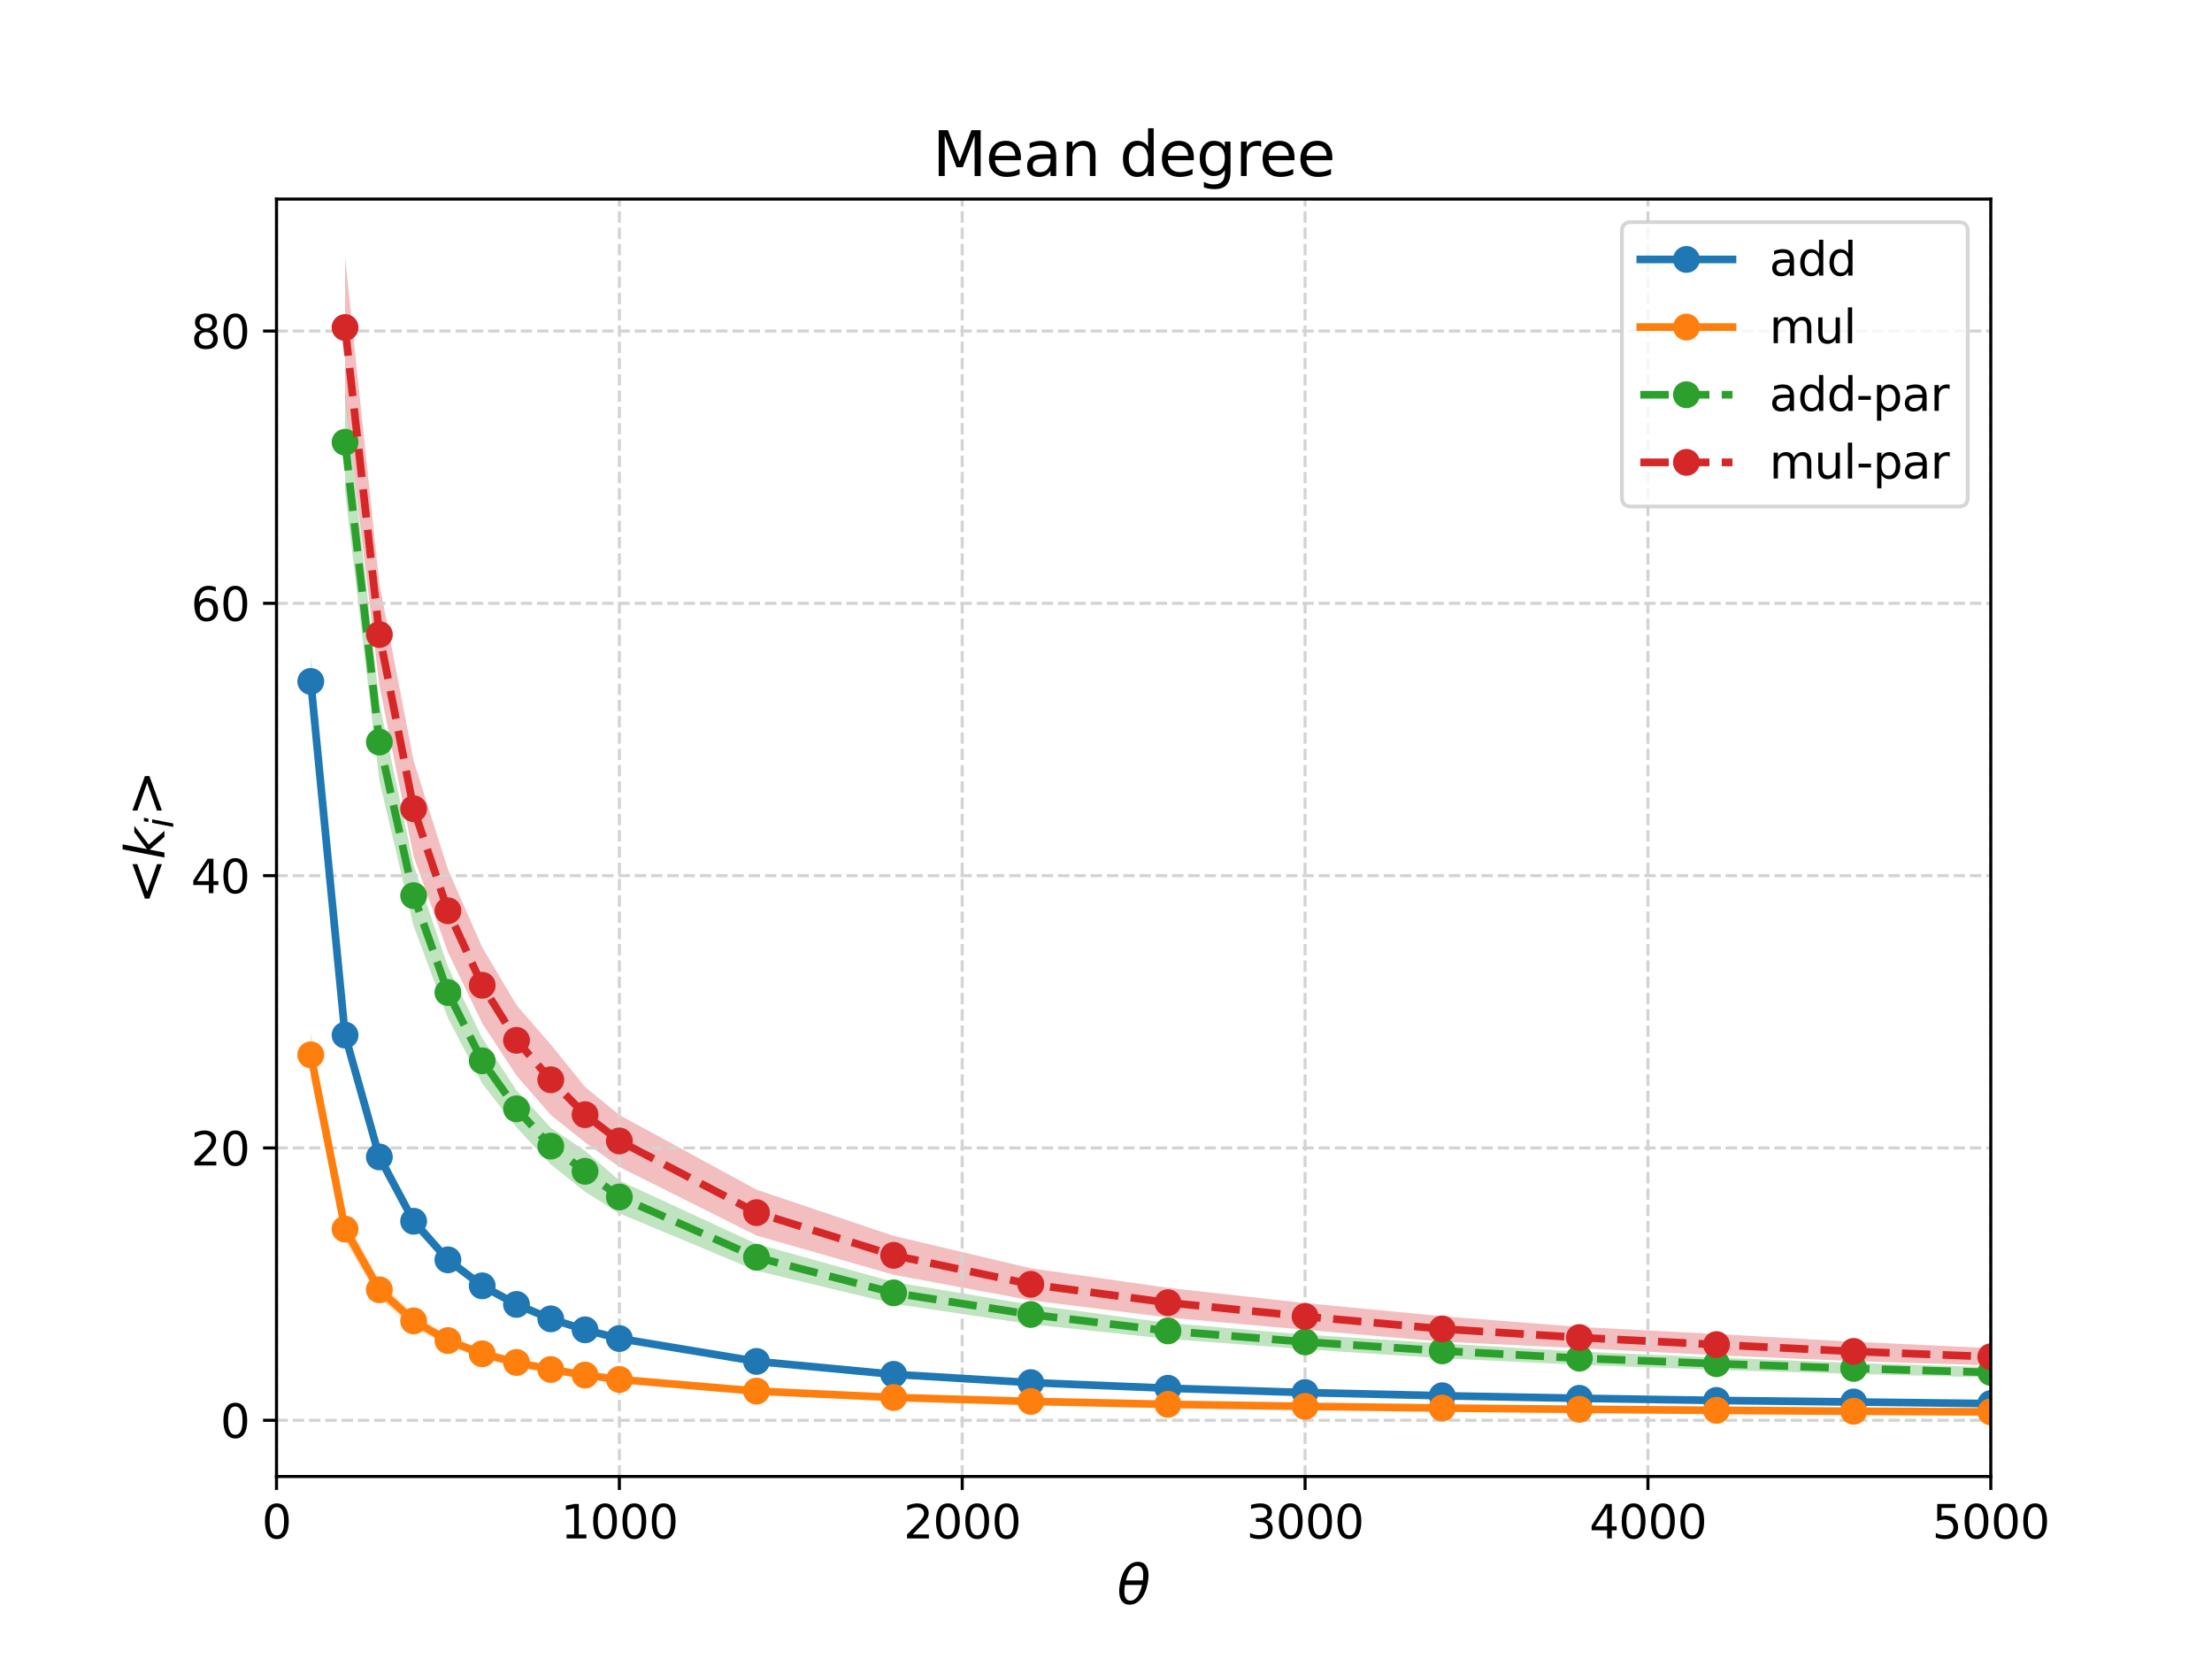 <?xml version="1.0" encoding="utf-8" standalone="no"?>
<!DOCTYPE svg PUBLIC "-//W3C//DTD SVG 1.1//EN"
  "http://www.w3.org/Graphics/SVG/1.1/DTD/svg11.dtd">
<svg xmlns:xlink="http://www.w3.org/1999/xlink" width="576pt" height="432pt" viewBox="0 0 576 432" xmlns="http://www.w3.org/2000/svg" version="1.1">
 <defs>
  <style type="text/css">*{stroke-linejoin: round; stroke-linecap: butt}</style>
 </defs>
 <g id="figure_1">
  <g id="patch_1">
   <path d="M 0 432 
L 576 432 
L 576 0 
L 0 0 
z
" style="fill: #ffffff"/>
  </g>
  <g id="axes_1">
   <g id="patch_2">
    <path d="M 72 384.48 
L 518.4 384.48 
L 518.4 51.84 
L 72 51.84 
z
" style="fill: #ffffff"/>
   </g>
   <g id="PolyCollection_1">
    <path d="M 80.928 170.981 
L 80.928 183.914 
L 89.856 272.603 
L 98.784 303.575 
L 107.712 319.805 
L 116.64 329.439 
L 125.568 336.047 
L 134.496 340.808 
L 143.424 344.341 
L 152.352 347.071 
L 161.28 349.316 
L 196.992 355.122 
L 232.704 358.343 
L 268.416 360.458 
L 304.128 361.866 
L 339.84 362.948 
L 375.552 363.758 
L 411.264 364.391 
L 446.976 364.917 
L 482.688 365.319 
L 518.4 365.717 
L 554.112 366.04 
L 589.824 366.277 
L 625.536 366.513 
L 661.248 366.717 
L 696.96 366.893 
L 732.672 367.071 
L 768.384 367.189 
L 804.096 367.332 
L 839.808 367.45 
L 875.52 367.532 
L 911.232 367.662 
L 946.944 367.735 
L 982.656 367.816 
L 1018.368 367.906 
L 1054.08 367.983 
L 1089.792 368.045 
L 1125.504 368.108 
L 1161.216 368.171 
L 1196.928 368.219 
L 1232.64 368.262 
L 1268.352 368.31 
L 1304.064 368.367 
L 1339.776 368.387 
L 1375.488 368.438 
L 1411.2 368.489 
L 1446.912 368.511 
L 1482.624 368.552 
L 1518.336 368.59 
L 1554.048 368.613 
L 1589.76 368.644 
L 1625.472 368.67 
L 1661.184 368.71 
L 1696.896 368.732 
L 1732.608 368.751 
L 1768.32 368.777 
L 1804.032 368.805 
L 1839.744 368.813 
L 1839.744 368.624 
L 1839.744 368.624 
L 1804.032 368.609 
L 1768.32 368.577 
L 1732.608 368.554 
L 1696.896 368.543 
L 1661.184 368.506 
L 1625.472 368.474 
L 1589.76 368.452 
L 1554.048 368.395 
L 1518.336 368.374 
L 1482.624 368.337 
L 1446.912 368.291 
L 1411.2 368.255 
L 1375.488 368.212 
L 1339.776 368.162 
L 1304.064 368.131 
L 1268.352 368.072 
L 1232.64 368.015 
L 1196.928 367.977 
L 1161.216 367.916 
L 1125.504 367.836 
L 1089.792 367.798 
L 1054.08 367.698 
L 1018.368 367.631 
L 982.656 367.542 
L 946.944 367.46 
L 911.232 367.357 
L 875.52 367.239 
L 839.808 367.146 
L 804.096 367.013 
L 768.384 366.861 
L 732.672 366.702 
L 696.96 366.569 
L 661.248 366.335 
L 625.536 366.133 
L 589.824 365.882 
L 554.112 365.586 
L 518.4 365.261 
L 482.688 364.829 
L 446.976 364.426 
L 411.264 363.843 
L 375.552 363.143 
L 339.84 362.293 
L 304.128 361.12 
L 268.416 359.607 
L 232.704 357.408 
L 196.992 353.894 
L 161.28 347.779 
L 152.352 345.502 
L 143.424 342.517 
L 134.496 338.523 
L 125.568 333.62 
L 116.64 326.678 
L 107.712 316.212 
L 98.784 298.947 
L 89.856 266.49 
L 80.928 170.981 
z
" clip-path="url(#p8c1fa7674a)" style="fill: #1f77b4; fill-opacity: 0.3"/>
   </g>
   <g id="PolyCollection_2">
    <path d="M 80.928 268.885 
L 80.928 280.47 
L 89.856 323.062 
L 98.784 338.102 
L 107.712 345.633 
L 116.64 350.357 
L 125.568 353.697 
L 134.496 355.8 
L 143.424 357.528 
L 152.352 358.893 
L 161.28 359.926 
L 196.992 362.777 
L 232.704 364.311 
L 268.416 365.278 
L 304.128 366.011 
L 339.84 366.477 
L 375.552 366.908 
L 411.264 367.212 
L 446.976 367.463 
L 482.688 367.687 
L 518.4 367.832 
L 554.112 367.989 
L 589.824 368.113 
L 625.536 368.227 
L 661.248 368.323 
L 696.96 368.426 
L 732.672 368.507 
L 768.384 368.557 
L 804.096 368.626 
L 839.808 368.688 
L 875.52 368.741 
L 911.232 368.779 
L 946.944 368.826 
L 982.656 368.872 
L 1018.368 368.916 
L 1054.08 368.939 
L 1089.792 368.98 
L 1125.504 369.007 
L 1161.216 369.036 
L 1196.928 369.064 
L 1232.64 369.083 
L 1268.352 369.111 
L 1304.064 369.136 
L 1339.776 369.156 
L 1375.488 369.185 
L 1411.2 369.195 
L 1446.912 369.206 
L 1482.624 369.233 
L 1518.336 369.236 
L 1554.048 369.254 
L 1589.76 369.281 
L 1625.472 369.29 
L 1661.184 369.298 
L 1696.896 369.311 
L 1732.608 369.319 
L 1768.32 369.336 
L 1804.032 369.342 
L 1839.744 369.36 
L 1839.744 369.217 
L 1839.744 369.217 
L 1804.032 369.193 
L 1768.32 369.191 
L 1732.608 369.162 
L 1696.896 369.155 
L 1661.184 369.141 
L 1625.472 369.126 
L 1589.76 369.128 
L 1554.048 369.086 
L 1518.336 369.079 
L 1482.624 369.063 
L 1446.912 369.033 
L 1411.2 369.027 
L 1375.488 368.998 
L 1339.776 368.973 
L 1304.064 368.949 
L 1268.352 368.943 
L 1232.64 368.902 
L 1196.928 368.873 
L 1161.216 368.853 
L 1125.504 368.796 
L 1089.792 368.766 
L 1054.08 368.723 
L 1018.368 368.694 
L 982.656 368.643 
L 946.944 368.614 
L 911.232 368.549 
L 875.52 368.503 
L 839.808 368.411 
L 804.096 368.384 
L 768.384 368.293 
L 732.672 368.223 
L 696.96 368.138 
L 661.248 368.029 
L 625.536 367.911 
L 589.824 367.808 
L 554.112 367.659 
L 518.4 367.462 
L 482.688 367.287 
L 446.976 367.032 
L 411.264 366.745 
L 375.552 366.407 
L 339.84 365.959 
L 304.128 365.353 
L 268.416 364.579 
L 232.704 363.489 
L 196.992 361.706 
L 161.28 358.503 
L 152.352 357.245 
L 143.424 355.689 
L 134.496 353.76 
L 125.568 351.364 
L 116.64 347.8 
L 107.712 342.291 
L 98.784 333.615 
L 89.856 317.049 
L 80.928 268.885 
z
" clip-path="url(#p8c1fa7674a)" style="fill: #ff7f0e; fill-opacity: 0.3"/>
   </g>
   <g id="PolyCollection_3">
    <path d="M 89.856 102.33 
L 89.856 127.987 
L 98.784 203.299 
L 107.712 241.146 
L 116.64 265.113 
L 125.568 282.146 
L 134.496 293.55 
L 143.424 303.218 
L 152.352 310.343 
L 161.28 315.963 
L 196.992 330.881 
L 232.704 339.492 
L 268.416 344.827 
L 304.128 348.648 
L 339.84 351.348 
L 375.552 353.697 
L 411.264 355.404 
L 446.976 356.728 
L 482.688 357.754 
L 518.4 358.721 
L 554.112 359.497 
L 589.824 360.285 
L 625.536 360.886 
L 661.248 361.408 
L 696.96 361.88 
L 732.672 362.337 
L 768.384 362.737 
L 804.096 363.098 
L 839.808 363.551 
L 875.52 363.628 
L 911.232 363.976 
L 946.944 364.18 
L 982.656 364.441 
L 1018.368 364.686 
L 1054.08 364.746 
L 1089.792 365.034 
L 1125.504 365.218 
L 1161.216 365.153 
L 1196.928 365.559 
L 1232.64 365.587 
L 1268.352 365.66 
L 1304.064 365.811 
L 1339.776 365.969 
L 1375.488 366.038 
L 1411.2 366.321 
L 1446.912 366.26 
L 1482.624 366.316 
L 1518.336 366.506 
L 1554.048 366.561 
L 1589.76 366.605 
L 1625.472 366.605 
L 1661.184 366.649 
L 1696.896 366.958 
L 1732.608 366.815 
L 1768.32 367.259 
L 1804.032 366.991 
L 1839.744 367.143 
L 1839.744 366.054 
L 1839.744 366.054 
L 1804.032 366.094 
L 1768.32 365.458 
L 1732.608 366.135 
L 1696.896 365.603 
L 1661.184 365.894 
L 1625.472 365.752 
L 1589.76 365.426 
L 1554.048 365.421 
L 1518.336 365.233 
L 1482.624 365.385 
L 1446.912 365.207 
L 1411.2 364.799 
L 1375.488 364.898 
L 1339.776 364.629 
L 1304.064 364.644 
L 1268.352 364.576 
L 1232.64 364.197 
L 1196.928 364.031 
L 1161.216 364.168 
L 1125.504 363.69 
L 1089.792 363.537 
L 1054.08 363.42 
L 1018.368 363.091 
L 982.656 362.674 
L 946.944 362.569 
L 911.232 362.202 
L 875.52 361.943 
L 839.808 361.577 
L 804.096 361.275 
L 768.384 361.048 
L 732.672 359.909 
L 696.96 359.863 
L 661.248 359.548 
L 625.536 358.613 
L 589.824 357.928 
L 554.112 357.051 
L 518.4 356.03 
L 482.688 354.915 
L 446.976 353.501 
L 411.264 351.943 
L 375.552 349.834 
L 339.84 347.521 
L 304.128 344.492 
L 268.416 339.751 
L 232.704 333.823 
L 196.992 323.913 
L 161.28 307.406 
L 152.352 299.662 
L 143.424 293.676 
L 134.496 283.923 
L 125.568 270.305 
L 116.64 251.789 
L 107.712 225.308 
L 98.784 183.161 
L 89.856 102.33 
z
" clip-path="url(#p8c1fa7674a)" style="fill: #2ca02c; fill-opacity: 0.3"/>
   </g>
   <g id="PolyCollection_4">
    <path d="M 89.856 66.96 
L 89.856 103.608 
L 98.784 178.515 
L 107.712 223.076 
L 116.64 247.948 
L 125.568 266.464 
L 134.496 280.08 
L 143.424 290.337 
L 152.352 297.476 
L 161.28 303.862 
L 196.992 321.745 
L 232.704 331.948 
L 268.416 338.598 
L 304.128 343.075 
L 339.84 346.279 
L 375.552 349.369 
L 411.264 351.06 
L 446.976 352.898 
L 482.688 354.431 
L 518.4 355.544 
L 554.112 356.501 
L 589.824 357.661 
L 625.536 358.225 
L 661.248 359.05 
L 696.96 359.508 
L 732.672 360.154 
L 768.384 360.789 
L 804.096 361.136 
L 839.808 361.606 
L 875.52 362.115 
L 911.232 362.208 
L 946.944 362.586 
L 982.656 362.847 
L 1018.368 363.084 
L 1054.08 363.275 
L 1089.792 363.628 
L 1125.504 363.879 
L 1161.216 363.898 
L 1196.928 364.238 
L 1232.64 364.348 
L 1268.352 364.771 
L 1304.064 364.608 
L 1339.776 364.811 
L 1375.488 364.877 
L 1411.2 365.112 
L 1446.912 365.071 
L 1482.624 365.524 
L 1518.336 365.452 
L 1554.048 365.518 
L 1589.76 365.883 
L 1625.472 365.857 
L 1661.184 365.894 
L 1696.896 365.907 
L 1732.608 365.875 
L 1768.32 366.073 
L 1804.032 366.266 
L 1839.744 366.155 
L 1839.744 364.443 
L 1839.744 364.443 
L 1804.032 364.227 
L 1768.32 364.214 
L 1732.608 364.152 
L 1696.896 363.956 
L 1661.184 363.793 
L 1625.472 363.194 
L 1589.76 363.316 
L 1554.048 363.531 
L 1518.336 363.213 
L 1482.624 362.928 
L 1446.912 363.234 
L 1411.2 362.844 
L 1375.488 362.598 
L 1339.776 362.619 
L 1304.064 362.266 
L 1268.352 361.867 
L 1232.64 362.011 
L 1196.928 361.305 
L 1161.216 361.746 
L 1125.504 360.995 
L 1089.792 360.941 
L 1054.08 360.677 
L 1018.368 360.393 
L 982.656 359.908 
L 946.944 359.528 
L 911.232 358.998 
L 875.52 358.595 
L 839.808 358.414 
L 804.096 357.65 
L 768.384 357.398 
L 732.672 356.444 
L 696.96 355.606 
L 661.248 355.197 
L 625.536 354.274 
L 589.824 353.53 
L 554.112 352.178 
L 518.4 351.049 
L 482.688 349.386 
L 446.976 347.371 
L 411.264 345.526 
L 375.552 342.737 
L 339.84 339.314 
L 304.128 335.346 
L 268.416 330.258 
L 232.704 321.825 
L 196.992 309.783 
L 161.28 290.337 
L 152.352 283.038 
L 143.424 271.992 
L 134.496 261.723 
L 125.568 246.663 
L 116.64 226.377 
L 107.712 198.111 
L 98.784 151.951 
L 89.856 66.96 
z
" clip-path="url(#p8c1fa7674a)" style="fill: #d62728; fill-opacity: 0.3"/>
   </g>
   <g id="matplotlib.axis_1">
    <g id="xtick_1">
     <g id="line2d_1">
      <path d="M 72 384.48 
L 72 51.84 
" clip-path="url(#p8c1fa7674a)" style="fill: none; stroke-dasharray: 2.96,1.28; stroke-dashoffset: 0; stroke: #d3d3d3; stroke-width: 0.8"/>
     </g>
     <g id="line2d_2">
      <defs>
       <path id="m66c8b60cc1" d="M 0 0 
L 0 3.5 
" style="stroke: #000000; stroke-width: 0.8"/>
      </defs>
      <g>
       <use xlink:href="#m66c8b60cc1" x="72" y="384.48" style="stroke: #000000; stroke-width: 0.8"/>
      </g>
     </g>
     <g id="text_1">
      <!-- 0 -->
      <g transform="translate(68.183 400.598) scale(0.12 -0.12)">
       <defs>
        <path id="DejaVuSans-30" d="M 2034 4250 
Q 1547 4250 1301 3770 
Q 1056 3291 1056 2328 
Q 1056 1369 1301 889 
Q 1547 409 2034 409 
Q 2525 409 2770 889 
Q 3016 1369 3016 2328 
Q 3016 3291 2770 3770 
Q 2525 4250 2034 4250 
z
M 2034 4750 
Q 2819 4750 3233 4129 
Q 3647 3509 3647 2328 
Q 3647 1150 3233 529 
Q 2819 -91 2034 -91 
Q 1250 -91 836 529 
Q 422 1150 422 2328 
Q 422 3509 836 4129 
Q 1250 4750 2034 4750 
z
" transform="scale(0.016)"/>
       </defs>
       <use xlink:href="#DejaVuSans-30"/>
      </g>
     </g>
    </g>
    <g id="xtick_2">
     <g id="line2d_3">
      <path d="M 161.28 384.48 
L 161.28 51.84 
" clip-path="url(#p8c1fa7674a)" style="fill: none; stroke-dasharray: 2.96,1.28; stroke-dashoffset: 0; stroke: #d3d3d3; stroke-width: 0.8"/>
     </g>
     <g id="line2d_4">
      <g>
       <use xlink:href="#m66c8b60cc1" x="161.28" y="384.48" style="stroke: #000000; stroke-width: 0.8"/>
      </g>
     </g>
     <g id="text_2">
      <!-- 1000 -->
      <g transform="translate(146.01 400.598) scale(0.12 -0.12)">
       <defs>
        <path id="DejaVuSans-31" d="M 794 531 
L 1825 531 
L 1825 4091 
L 703 3866 
L 703 4441 
L 1819 4666 
L 2450 4666 
L 2450 531 
L 3481 531 
L 3481 0 
L 794 0 
L 794 531 
z
" transform="scale(0.016)"/>
       </defs>
       <use xlink:href="#DejaVuSans-31"/>
       <use xlink:href="#DejaVuSans-30" x="63.623"/>
       <use xlink:href="#DejaVuSans-30" x="127.246"/>
       <use xlink:href="#DejaVuSans-30" x="190.869"/>
      </g>
     </g>
    </g>
    <g id="xtick_3">
     <g id="line2d_5">
      <path d="M 250.56 384.48 
L 250.56 51.84 
" clip-path="url(#p8c1fa7674a)" style="fill: none; stroke-dasharray: 2.96,1.28; stroke-dashoffset: 0; stroke: #d3d3d3; stroke-width: 0.8"/>
     </g>
     <g id="line2d_6">
      <g>
       <use xlink:href="#m66c8b60cc1" x="250.56" y="384.48" style="stroke: #000000; stroke-width: 0.8"/>
      </g>
     </g>
     <g id="text_3">
      <!-- 2000 -->
      <g transform="translate(235.29 400.598) scale(0.12 -0.12)">
       <defs>
        <path id="DejaVuSans-32" d="M 1228 531 
L 3431 531 
L 3431 0 
L 469 0 
L 469 531 
Q 828 903 1448 1529 
Q 2069 2156 2228 2338 
Q 2531 2678 2651 2914 
Q 2772 3150 2772 3378 
Q 2772 3750 2511 3984 
Q 2250 4219 1831 4219 
Q 1534 4219 1204 4116 
Q 875 4013 500 3803 
L 500 4441 
Q 881 4594 1212 4672 
Q 1544 4750 1819 4750 
Q 2544 4750 2975 4387 
Q 3406 4025 3406 3419 
Q 3406 3131 3298 2873 
Q 3191 2616 2906 2266 
Q 2828 2175 2409 1742 
Q 1991 1309 1228 531 
z
" transform="scale(0.016)"/>
       </defs>
       <use xlink:href="#DejaVuSans-32"/>
       <use xlink:href="#DejaVuSans-30" x="63.623"/>
       <use xlink:href="#DejaVuSans-30" x="127.246"/>
       <use xlink:href="#DejaVuSans-30" x="190.869"/>
      </g>
     </g>
    </g>
    <g id="xtick_4">
     <g id="line2d_7">
      <path d="M 339.84 384.48 
L 339.84 51.84 
" clip-path="url(#p8c1fa7674a)" style="fill: none; stroke-dasharray: 2.96,1.28; stroke-dashoffset: 0; stroke: #d3d3d3; stroke-width: 0.8"/>
     </g>
     <g id="line2d_8">
      <g>
       <use xlink:href="#m66c8b60cc1" x="339.84" y="384.48" style="stroke: #000000; stroke-width: 0.8"/>
      </g>
     </g>
     <g id="text_4">
      <!-- 3000 -->
      <g transform="translate(324.57 400.598) scale(0.12 -0.12)">
       <defs>
        <path id="DejaVuSans-33" d="M 2597 2516 
Q 3050 2419 3304 2112 
Q 3559 1806 3559 1356 
Q 3559 666 3084 287 
Q 2609 -91 1734 -91 
Q 1441 -91 1130 -33 
Q 819 25 488 141 
L 488 750 
Q 750 597 1062 519 
Q 1375 441 1716 441 
Q 2309 441 2620 675 
Q 2931 909 2931 1356 
Q 2931 1769 2642 2001 
Q 2353 2234 1838 2234 
L 1294 2234 
L 1294 2753 
L 1863 2753 
Q 2328 2753 2575 2939 
Q 2822 3125 2822 3475 
Q 2822 3834 2567 4026 
Q 2313 4219 1838 4219 
Q 1578 4219 1281 4162 
Q 984 4106 628 3988 
L 628 4550 
Q 988 4650 1302 4700 
Q 1616 4750 1894 4750 
Q 2613 4750 3031 4423 
Q 3450 4097 3450 3541 
Q 3450 3153 3228 2886 
Q 3006 2619 2597 2516 
z
" transform="scale(0.016)"/>
       </defs>
       <use xlink:href="#DejaVuSans-33"/>
       <use xlink:href="#DejaVuSans-30" x="63.623"/>
       <use xlink:href="#DejaVuSans-30" x="127.246"/>
       <use xlink:href="#DejaVuSans-30" x="190.869"/>
      </g>
     </g>
    </g>
    <g id="xtick_5">
     <g id="line2d_9">
      <path d="M 429.12 384.48 
L 429.12 51.84 
" clip-path="url(#p8c1fa7674a)" style="fill: none; stroke-dasharray: 2.96,1.28; stroke-dashoffset: 0; stroke: #d3d3d3; stroke-width: 0.8"/>
     </g>
     <g id="line2d_10">
      <g>
       <use xlink:href="#m66c8b60cc1" x="429.12" y="384.48" style="stroke: #000000; stroke-width: 0.8"/>
      </g>
     </g>
     <g id="text_5">
      <!-- 4000 -->
      <g transform="translate(413.85 400.598) scale(0.12 -0.12)">
       <defs>
        <path id="DejaVuSans-34" d="M 2419 4116 
L 825 1625 
L 2419 1625 
L 2419 4116 
z
M 2253 4666 
L 3047 4666 
L 3047 1625 
L 3713 1625 
L 3713 1100 
L 3047 1100 
L 3047 0 
L 2419 0 
L 2419 1100 
L 313 1100 
L 313 1709 
L 2253 4666 
z
" transform="scale(0.016)"/>
       </defs>
       <use xlink:href="#DejaVuSans-34"/>
       <use xlink:href="#DejaVuSans-30" x="63.623"/>
       <use xlink:href="#DejaVuSans-30" x="127.246"/>
       <use xlink:href="#DejaVuSans-30" x="190.869"/>
      </g>
     </g>
    </g>
    <g id="xtick_6">
     <g id="line2d_11">
      <path d="M 518.4 384.48 
L 518.4 51.84 
" clip-path="url(#p8c1fa7674a)" style="fill: none; stroke-dasharray: 2.96,1.28; stroke-dashoffset: 0; stroke: #d3d3d3; stroke-width: 0.8"/>
     </g>
     <g id="line2d_12">
      <g>
       <use xlink:href="#m66c8b60cc1" x="518.4" y="384.48" style="stroke: #000000; stroke-width: 0.8"/>
      </g>
     </g>
     <g id="text_6">
      <!-- 5000 -->
      <g transform="translate(503.13 400.598) scale(0.12 -0.12)">
       <defs>
        <path id="DejaVuSans-35" d="M 691 4666 
L 3169 4666 
L 3169 4134 
L 1269 4134 
L 1269 2991 
Q 1406 3038 1543 3061 
Q 1681 3084 1819 3084 
Q 2600 3084 3056 2656 
Q 3513 2228 3513 1497 
Q 3513 744 3044 326 
Q 2575 -91 1722 -91 
Q 1428 -91 1123 -41 
Q 819 9 494 109 
L 494 744 
Q 775 591 1075 516 
Q 1375 441 1709 441 
Q 2250 441 2565 725 
Q 2881 1009 2881 1497 
Q 2881 1984 2565 2268 
Q 2250 2553 1709 2553 
Q 1456 2553 1204 2497 
Q 953 2441 691 2322 
L 691 4666 
z
" transform="scale(0.016)"/>
       </defs>
       <use xlink:href="#DejaVuSans-35"/>
       <use xlink:href="#DejaVuSans-30" x="63.623"/>
       <use xlink:href="#DejaVuSans-30" x="127.246"/>
       <use xlink:href="#DejaVuSans-30" x="190.869"/>
      </g>
     </g>
    </g>
    <g id="text_7">
     <!-- $\theta$ -->
     <g transform="translate(290.86 417.732) scale(0.14 -0.14)">
      <defs>
       <path id="DejaVuSans-Oblique-3b8" d="M 2913 2219 
L 925 2219 
Q 791 1284 928 888 
Q 1100 400 1566 400 
Q 2034 400 2391 891 
Q 2703 1322 2913 2219 
z
M 3009 2750 
Q 3094 3638 2984 3950 
Q 2813 4444 2353 4444 
Q 1875 4444 1525 3956 
Q 1250 3563 1034 2750 
L 3009 2750 
z
M 2444 4913 
Q 3194 4913 3494 4250 
Q 3794 3591 3566 2422 
Q 3341 1256 2781 594 
Q 2225 -72 1475 -72 
Q 722 -72 425 594 
Q 128 1256 353 2422 
Q 581 3591 1134 4250 
Q 1691 4913 2444 4913 
z
" transform="scale(0.016)"/>
      </defs>
      <use xlink:href="#DejaVuSans-Oblique-3b8" transform="translate(0 0.234)"/>
     </g>
    </g>
   </g>
   <g id="matplotlib.axis_2">
    <g id="ytick_1">
     <g id="line2d_13">
      <path d="M 72 369.839 
L 518.4 369.839 
" clip-path="url(#p8c1fa7674a)" style="fill: none; stroke-dasharray: 2.96,1.28; stroke-dashoffset: 0; stroke: #d3d3d3; stroke-width: 0.8"/>
     </g>
     <g id="line2d_14">
      <defs>
       <path id="mc3a0077a7c" d="M 0 0 
L -3.5 0 
" style="stroke: #000000; stroke-width: 0.8"/>
      </defs>
      <g>
       <use xlink:href="#mc3a0077a7c" x="72" y="369.839" style="stroke: #000000; stroke-width: 0.8"/>
      </g>
     </g>
     <g id="text_8">
      <!-- 0 -->
      <g transform="translate(57.365 374.398) scale(0.12 -0.12)">
       <use xlink:href="#DejaVuSans-30"/>
      </g>
     </g>
    </g>
    <g id="ytick_2">
     <g id="line2d_15">
      <path d="M 72 298.927 
L 518.4 298.927 
" clip-path="url(#p8c1fa7674a)" style="fill: none; stroke-dasharray: 2.96,1.28; stroke-dashoffset: 0; stroke: #d3d3d3; stroke-width: 0.8"/>
     </g>
     <g id="line2d_16">
      <g>
       <use xlink:href="#mc3a0077a7c" x="72" y="298.927" style="stroke: #000000; stroke-width: 0.8"/>
      </g>
     </g>
     <g id="text_9">
      <!-- 20 -->
      <g transform="translate(49.73 303.486) scale(0.12 -0.12)">
       <use xlink:href="#DejaVuSans-32"/>
       <use xlink:href="#DejaVuSans-30" x="63.623"/>
      </g>
     </g>
    </g>
    <g id="ytick_3">
     <g id="line2d_17">
      <path d="M 72 228.016 
L 518.4 228.016 
" clip-path="url(#p8c1fa7674a)" style="fill: none; stroke-dasharray: 2.96,1.28; stroke-dashoffset: 0; stroke: #d3d3d3; stroke-width: 0.8"/>
     </g>
     <g id="line2d_18">
      <g>
       <use xlink:href="#mc3a0077a7c" x="72" y="228.016" style="stroke: #000000; stroke-width: 0.8"/>
      </g>
     </g>
     <g id="text_10">
      <!-- 40 -->
      <g transform="translate(49.73 232.575) scale(0.12 -0.12)">
       <use xlink:href="#DejaVuSans-34"/>
       <use xlink:href="#DejaVuSans-30" x="63.623"/>
      </g>
     </g>
    </g>
    <g id="ytick_4">
     <g id="line2d_19">
      <path d="M 72 157.105 
L 518.4 157.105 
" clip-path="url(#p8c1fa7674a)" style="fill: none; stroke-dasharray: 2.96,1.28; stroke-dashoffset: 0; stroke: #d3d3d3; stroke-width: 0.8"/>
     </g>
     <g id="line2d_20">
      <g>
       <use xlink:href="#mc3a0077a7c" x="72" y="157.105" style="stroke: #000000; stroke-width: 0.8"/>
      </g>
     </g>
     <g id="text_11">
      <!-- 60 -->
      <g transform="translate(49.73 161.664) scale(0.12 -0.12)">
       <defs>
        <path id="DejaVuSans-36" d="M 2113 2584 
Q 1688 2584 1439 2293 
Q 1191 2003 1191 1497 
Q 1191 994 1439 701 
Q 1688 409 2113 409 
Q 2538 409 2786 701 
Q 3034 994 3034 1497 
Q 3034 2003 2786 2293 
Q 2538 2584 2113 2584 
z
M 3366 4563 
L 3366 3988 
Q 3128 4100 2886 4159 
Q 2644 4219 2406 4219 
Q 1781 4219 1451 3797 
Q 1122 3375 1075 2522 
Q 1259 2794 1537 2939 
Q 1816 3084 2150 3084 
Q 2853 3084 3261 2657 
Q 3669 2231 3669 1497 
Q 3669 778 3244 343 
Q 2819 -91 2113 -91 
Q 1303 -91 875 529 
Q 447 1150 447 2328 
Q 447 3434 972 4092 
Q 1497 4750 2381 4750 
Q 2619 4750 2861 4703 
Q 3103 4656 3366 4563 
z
" transform="scale(0.016)"/>
       </defs>
       <use xlink:href="#DejaVuSans-36"/>
       <use xlink:href="#DejaVuSans-30" x="63.623"/>
      </g>
     </g>
    </g>
    <g id="ytick_5">
     <g id="line2d_21">
      <path d="M 72 86.194 
L 518.4 86.194 
" clip-path="url(#p8c1fa7674a)" style="fill: none; stroke-dasharray: 2.96,1.28; stroke-dashoffset: 0; stroke: #d3d3d3; stroke-width: 0.8"/>
     </g>
     <g id="line2d_22">
      <g>
       <use xlink:href="#mc3a0077a7c" x="72" y="86.194" style="stroke: #000000; stroke-width: 0.8"/>
      </g>
     </g>
     <g id="text_12">
      <!-- 80 -->
      <g transform="translate(49.73 90.753) scale(0.12 -0.12)">
       <defs>
        <path id="DejaVuSans-38" d="M 2034 2216 
Q 1584 2216 1326 1975 
Q 1069 1734 1069 1313 
Q 1069 891 1326 650 
Q 1584 409 2034 409 
Q 2484 409 2743 651 
Q 3003 894 3003 1313 
Q 3003 1734 2745 1975 
Q 2488 2216 2034 2216 
z
M 1403 2484 
Q 997 2584 770 2862 
Q 544 3141 544 3541 
Q 544 4100 942 4425 
Q 1341 4750 2034 4750 
Q 2731 4750 3128 4425 
Q 3525 4100 3525 3541 
Q 3525 3141 3298 2862 
Q 3072 2584 2669 2484 
Q 3125 2378 3379 2068 
Q 3634 1759 3634 1313 
Q 3634 634 3220 271 
Q 2806 -91 2034 -91 
Q 1263 -91 848 271 
Q 434 634 434 1313 
Q 434 1759 690 2068 
Q 947 2378 1403 2484 
z
M 1172 3481 
Q 1172 3119 1398 2916 
Q 1625 2713 2034 2713 
Q 2441 2713 2670 2916 
Q 2900 3119 2900 3481 
Q 2900 3844 2670 4047 
Q 2441 4250 2034 4250 
Q 1625 4250 1398 4047 
Q 1172 3844 1172 3481 
z
" transform="scale(0.016)"/>
       </defs>
       <use xlink:href="#DejaVuSans-38"/>
       <use xlink:href="#DejaVuSans-30" x="63.623"/>
      </g>
     </g>
    </g>
    <g id="text_13">
     <!-- &lt;$k_i$&gt; -->
     <g transform="translate(42.818 235.52) rotate(-90) scale(0.14 -0.14)">
      <defs>
       <path id="DejaVuSans-3c" d="M 4684 3150 
L 1459 2003 
L 4684 863 
L 4684 294 
L 678 1747 
L 678 2266 
L 4684 3719 
L 4684 3150 
z
" transform="scale(0.016)"/>
       <path id="DejaVuSans-Oblique-6b" d="M 1172 4863 
L 1747 4863 
L 1197 2028 
L 3169 3500 
L 3916 3500 
L 1716 1825 
L 3322 0 
L 2625 0 
L 1131 1709 
L 800 0 
L 225 0 
L 1172 4863 
z
" transform="scale(0.016)"/>
       <path id="DejaVuSans-Oblique-69" d="M 1172 4863 
L 1747 4863 
L 1606 4134 
L 1031 4134 
L 1172 4863 
z
M 909 3500 
L 1484 3500 
L 800 0 
L 225 0 
L 909 3500 
z
" transform="scale(0.016)"/>
       <path id="DejaVuSans-3e" d="M 678 3150 
L 678 3719 
L 4684 2266 
L 4684 1747 
L 678 294 
L 678 863 
L 3897 2003 
L 678 3150 
z
" transform="scale(0.016)"/>
      </defs>
      <use xlink:href="#DejaVuSans-3c" transform="translate(0 0.016)"/>
      <use xlink:href="#DejaVuSans-Oblique-6b" transform="translate(83.789 0.016)"/>
      <use xlink:href="#DejaVuSans-Oblique-69" transform="translate(141.699 -16.391) scale(0.7)"/>
      <use xlink:href="#DejaVuSans-3e" transform="translate(163.882 0.016)"/>
     </g>
    </g>
   </g>
   <g id="line2d_23">
    <path d="M 80.928 177.447 
L 89.856 269.546 
L 98.784 301.261 
L 107.712 318.009 
L 116.64 328.059 
L 125.568 334.833 
L 134.496 339.665 
L 143.424 343.429 
L 152.352 346.287 
L 161.28 348.548 
L 196.992 354.508 
L 232.704 357.876 
L 268.416 360.032 
L 304.128 361.493 
L 339.84 362.621 
L 375.552 363.45 
L 411.264 364.117 
L 446.976 364.672 
L 482.688 365.074 
L 518.4 365.489 
L 554.112 365.813 
L 577 365.984 
" clip-path="url(#p8c1fa7674a)" style="fill: none; stroke: #1f77b4; stroke-width: 2; stroke-linecap: square"/>
    <defs>
     <path id="mc644f428c2" d="M 0 3 
C 0.796 3 1.559 2.684 2.121 2.121 
C 2.684 1.559 3 0.796 3 0 
C 3 -0.796 2.684 -1.559 2.121 -2.121 
C 1.559 -2.684 0.796 -3 0 -3 
C -0.796 -3 -1.559 -2.684 -2.121 -2.121 
C -2.684 -1.559 -3 -0.796 -3 0 
C -3 0.796 -2.684 1.559 -2.121 2.121 
C -1.559 2.684 -0.796 3 0 3 
z
" style="stroke: #1f77b4"/>
    </defs>
    <g clip-path="url(#p8c1fa7674a)">
     <use xlink:href="#mc644f428c2" x="80.928" y="177.447" style="fill: #1f77b4; stroke: #1f77b4"/>
     <use xlink:href="#mc644f428c2" x="89.856" y="269.546" style="fill: #1f77b4; stroke: #1f77b4"/>
     <use xlink:href="#mc644f428c2" x="98.784" y="301.261" style="fill: #1f77b4; stroke: #1f77b4"/>
     <use xlink:href="#mc644f428c2" x="107.712" y="318.009" style="fill: #1f77b4; stroke: #1f77b4"/>
     <use xlink:href="#mc644f428c2" x="116.64" y="328.059" style="fill: #1f77b4; stroke: #1f77b4"/>
     <use xlink:href="#mc644f428c2" x="125.568" y="334.833" style="fill: #1f77b4; stroke: #1f77b4"/>
     <use xlink:href="#mc644f428c2" x="134.496" y="339.665" style="fill: #1f77b4; stroke: #1f77b4"/>
     <use xlink:href="#mc644f428c2" x="143.424" y="343.429" style="fill: #1f77b4; stroke: #1f77b4"/>
     <use xlink:href="#mc644f428c2" x="152.352" y="346.287" style="fill: #1f77b4; stroke: #1f77b4"/>
     <use xlink:href="#mc644f428c2" x="161.28" y="348.548" style="fill: #1f77b4; stroke: #1f77b4"/>
     <use xlink:href="#mc644f428c2" x="196.992" y="354.508" style="fill: #1f77b4; stroke: #1f77b4"/>
     <use xlink:href="#mc644f428c2" x="232.704" y="357.876" style="fill: #1f77b4; stroke: #1f77b4"/>
     <use xlink:href="#mc644f428c2" x="268.416" y="360.032" style="fill: #1f77b4; stroke: #1f77b4"/>
     <use xlink:href="#mc644f428c2" x="304.128" y="361.493" style="fill: #1f77b4; stroke: #1f77b4"/>
     <use xlink:href="#mc644f428c2" x="339.84" y="362.621" style="fill: #1f77b4; stroke: #1f77b4"/>
     <use xlink:href="#mc644f428c2" x="375.552" y="363.45" style="fill: #1f77b4; stroke: #1f77b4"/>
     <use xlink:href="#mc644f428c2" x="411.264" y="364.117" style="fill: #1f77b4; stroke: #1f77b4"/>
     <use xlink:href="#mc644f428c2" x="446.976" y="364.672" style="fill: #1f77b4; stroke: #1f77b4"/>
     <use xlink:href="#mc644f428c2" x="482.688" y="365.074" style="fill: #1f77b4; stroke: #1f77b4"/>
     <use xlink:href="#mc644f428c2" x="518.4" y="365.489" style="fill: #1f77b4; stroke: #1f77b4"/>
     <use xlink:href="#mc644f428c2" x="554.112" y="365.813" style="fill: #1f77b4; stroke: #1f77b4"/>
     <use xlink:href="#mc644f428c2" x="589.824" y="366.08" style="fill: #1f77b4; stroke: #1f77b4"/>
     <use xlink:href="#mc644f428c2" x="625.536" y="366.323" style="fill: #1f77b4; stroke: #1f77b4"/>
     <use xlink:href="#mc644f428c2" x="661.248" y="366.526" style="fill: #1f77b4; stroke: #1f77b4"/>
     <use xlink:href="#mc644f428c2" x="696.96" y="366.731" style="fill: #1f77b4; stroke: #1f77b4"/>
     <use xlink:href="#mc644f428c2" x="732.672" y="366.886" style="fill: #1f77b4; stroke: #1f77b4"/>
     <use xlink:href="#mc644f428c2" x="768.384" y="367.025" style="fill: #1f77b4; stroke: #1f77b4"/>
     <use xlink:href="#mc644f428c2" x="804.096" y="367.173" style="fill: #1f77b4; stroke: #1f77b4"/>
     <use xlink:href="#mc644f428c2" x="839.808" y="367.298" style="fill: #1f77b4; stroke: #1f77b4"/>
     <use xlink:href="#mc644f428c2" x="875.52" y="367.385" style="fill: #1f77b4; stroke: #1f77b4"/>
     <use xlink:href="#mc644f428c2" x="911.232" y="367.509" style="fill: #1f77b4; stroke: #1f77b4"/>
     <use xlink:href="#mc644f428c2" x="946.944" y="367.598" style="fill: #1f77b4; stroke: #1f77b4"/>
     <use xlink:href="#mc644f428c2" x="982.656" y="367.679" style="fill: #1f77b4; stroke: #1f77b4"/>
     <use xlink:href="#mc644f428c2" x="1018.368" y="367.768" style="fill: #1f77b4; stroke: #1f77b4"/>
     <use xlink:href="#mc644f428c2" x="1054.08" y="367.841" style="fill: #1f77b4; stroke: #1f77b4"/>
     <use xlink:href="#mc644f428c2" x="1089.792" y="367.922" style="fill: #1f77b4; stroke: #1f77b4"/>
     <use xlink:href="#mc644f428c2" x="1125.504" y="367.972" style="fill: #1f77b4; stroke: #1f77b4"/>
     <use xlink:href="#mc644f428c2" x="1161.216" y="368.044" style="fill: #1f77b4; stroke: #1f77b4"/>
     <use xlink:href="#mc644f428c2" x="1196.928" y="368.098" style="fill: #1f77b4; stroke: #1f77b4"/>
     <use xlink:href="#mc644f428c2" x="1232.64" y="368.139" style="fill: #1f77b4; stroke: #1f77b4"/>
     <use xlink:href="#mc644f428c2" x="1268.352" y="368.191" style="fill: #1f77b4; stroke: #1f77b4"/>
     <use xlink:href="#mc644f428c2" x="1304.064" y="368.249" style="fill: #1f77b4; stroke: #1f77b4"/>
     <use xlink:href="#mc644f428c2" x="1339.776" y="368.275" style="fill: #1f77b4; stroke: #1f77b4"/>
     <use xlink:href="#mc644f428c2" x="1375.488" y="368.325" style="fill: #1f77b4; stroke: #1f77b4"/>
     <use xlink:href="#mc644f428c2" x="1411.2" y="368.372" style="fill: #1f77b4; stroke: #1f77b4"/>
     <use xlink:href="#mc644f428c2" x="1446.912" y="368.401" style="fill: #1f77b4; stroke: #1f77b4"/>
     <use xlink:href="#mc644f428c2" x="1482.624" y="368.445" style="fill: #1f77b4; stroke: #1f77b4"/>
     <use xlink:href="#mc644f428c2" x="1518.336" y="368.482" style="fill: #1f77b4; stroke: #1f77b4"/>
     <use xlink:href="#mc644f428c2" x="1554.048" y="368.504" style="fill: #1f77b4; stroke: #1f77b4"/>
     <use xlink:href="#mc644f428c2" x="1589.76" y="368.548" style="fill: #1f77b4; stroke: #1f77b4"/>
     <use xlink:href="#mc644f428c2" x="1625.472" y="368.572" style="fill: #1f77b4; stroke: #1f77b4"/>
     <use xlink:href="#mc644f428c2" x="1661.184" y="368.608" style="fill: #1f77b4; stroke: #1f77b4"/>
     <use xlink:href="#mc644f428c2" x="1696.896" y="368.637" style="fill: #1f77b4; stroke: #1f77b4"/>
     <use xlink:href="#mc644f428c2" x="1732.608" y="368.653" style="fill: #1f77b4; stroke: #1f77b4"/>
     <use xlink:href="#mc644f428c2" x="1768.32" y="368.677" style="fill: #1f77b4; stroke: #1f77b4"/>
     <use xlink:href="#mc644f428c2" x="1804.032" y="368.707" style="fill: #1f77b4; stroke: #1f77b4"/>
     <use xlink:href="#mc644f428c2" x="1839.744" y="368.719" style="fill: #1f77b4; stroke: #1f77b4"/>
    </g>
   </g>
   <g id="line2d_24">
    <path d="M 80.928 274.677 
L 89.856 320.056 
L 98.784 335.858 
L 107.712 343.962 
L 116.64 349.078 
L 125.568 352.531 
L 134.496 354.78 
L 143.424 356.609 
L 152.352 358.069 
L 161.28 359.214 
L 196.992 362.242 
L 232.704 363.9 
L 268.416 364.929 
L 304.128 365.682 
L 339.84 366.218 
L 375.552 366.657 
L 411.264 366.978 
L 446.976 367.248 
L 482.688 367.487 
L 518.4 367.647 
L 554.112 367.824 
L 577 367.912 
" clip-path="url(#p8c1fa7674a)" style="fill: none; stroke: #ff7f0e; stroke-width: 2; stroke-linecap: square"/>
    <defs>
     <path id="m17ec026d18" d="M 0 3 
C 0.796 3 1.559 2.684 2.121 2.121 
C 2.684 1.559 3 0.796 3 0 
C 3 -0.796 2.684 -1.559 2.121 -2.121 
C 1.559 -2.684 0.796 -3 0 -3 
C -0.796 -3 -1.559 -2.684 -2.121 -2.121 
C -2.684 -1.559 -3 -0.796 -3 0 
C -3 0.796 -2.684 1.559 -2.121 2.121 
C -1.559 2.684 -0.796 3 0 3 
z
" style="stroke: #ff7f0e"/>
    </defs>
    <g clip-path="url(#p8c1fa7674a)">
     <use xlink:href="#m17ec026d18" x="80.928" y="274.677" style="fill: #ff7f0e; stroke: #ff7f0e"/>
     <use xlink:href="#m17ec026d18" x="89.856" y="320.056" style="fill: #ff7f0e; stroke: #ff7f0e"/>
     <use xlink:href="#m17ec026d18" x="98.784" y="335.858" style="fill: #ff7f0e; stroke: #ff7f0e"/>
     <use xlink:href="#m17ec026d18" x="107.712" y="343.962" style="fill: #ff7f0e; stroke: #ff7f0e"/>
     <use xlink:href="#m17ec026d18" x="116.64" y="349.078" style="fill: #ff7f0e; stroke: #ff7f0e"/>
     <use xlink:href="#m17ec026d18" x="125.568" y="352.531" style="fill: #ff7f0e; stroke: #ff7f0e"/>
     <use xlink:href="#m17ec026d18" x="134.496" y="354.78" style="fill: #ff7f0e; stroke: #ff7f0e"/>
     <use xlink:href="#m17ec026d18" x="143.424" y="356.609" style="fill: #ff7f0e; stroke: #ff7f0e"/>
     <use xlink:href="#m17ec026d18" x="152.352" y="358.069" style="fill: #ff7f0e; stroke: #ff7f0e"/>
     <use xlink:href="#m17ec026d18" x="161.28" y="359.214" style="fill: #ff7f0e; stroke: #ff7f0e"/>
     <use xlink:href="#m17ec026d18" x="196.992" y="362.242" style="fill: #ff7f0e; stroke: #ff7f0e"/>
     <use xlink:href="#m17ec026d18" x="232.704" y="363.9" style="fill: #ff7f0e; stroke: #ff7f0e"/>
     <use xlink:href="#m17ec026d18" x="268.416" y="364.929" style="fill: #ff7f0e; stroke: #ff7f0e"/>
     <use xlink:href="#m17ec026d18" x="304.128" y="365.682" style="fill: #ff7f0e; stroke: #ff7f0e"/>
     <use xlink:href="#m17ec026d18" x="339.84" y="366.218" style="fill: #ff7f0e; stroke: #ff7f0e"/>
     <use xlink:href="#m17ec026d18" x="375.552" y="366.657" style="fill: #ff7f0e; stroke: #ff7f0e"/>
     <use xlink:href="#m17ec026d18" x="411.264" y="366.978" style="fill: #ff7f0e; stroke: #ff7f0e"/>
     <use xlink:href="#m17ec026d18" x="446.976" y="367.248" style="fill: #ff7f0e; stroke: #ff7f0e"/>
     <use xlink:href="#m17ec026d18" x="482.688" y="367.487" style="fill: #ff7f0e; stroke: #ff7f0e"/>
     <use xlink:href="#m17ec026d18" x="518.4" y="367.647" style="fill: #ff7f0e; stroke: #ff7f0e"/>
     <use xlink:href="#m17ec026d18" x="554.112" y="367.824" style="fill: #ff7f0e; stroke: #ff7f0e"/>
     <use xlink:href="#m17ec026d18" x="589.824" y="367.961" style="fill: #ff7f0e; stroke: #ff7f0e"/>
     <use xlink:href="#m17ec026d18" x="625.536" y="368.069" style="fill: #ff7f0e; stroke: #ff7f0e"/>
     <use xlink:href="#m17ec026d18" x="661.248" y="368.176" style="fill: #ff7f0e; stroke: #ff7f0e"/>
     <use xlink:href="#m17ec026d18" x="696.96" y="368.282" style="fill: #ff7f0e; stroke: #ff7f0e"/>
     <use xlink:href="#m17ec026d18" x="732.672" y="368.365" style="fill: #ff7f0e; stroke: #ff7f0e"/>
     <use xlink:href="#m17ec026d18" x="768.384" y="368.425" style="fill: #ff7f0e; stroke: #ff7f0e"/>
     <use xlink:href="#m17ec026d18" x="804.096" y="368.505" style="fill: #ff7f0e; stroke: #ff7f0e"/>
     <use xlink:href="#m17ec026d18" x="839.808" y="368.55" style="fill: #ff7f0e; stroke: #ff7f0e"/>
     <use xlink:href="#m17ec026d18" x="875.52" y="368.622" style="fill: #ff7f0e; stroke: #ff7f0e"/>
     <use xlink:href="#m17ec026d18" x="911.232" y="368.664" style="fill: #ff7f0e; stroke: #ff7f0e"/>
     <use xlink:href="#m17ec026d18" x="946.944" y="368.72" style="fill: #ff7f0e; stroke: #ff7f0e"/>
     <use xlink:href="#m17ec026d18" x="982.656" y="368.757" style="fill: #ff7f0e; stroke: #ff7f0e"/>
     <use xlink:href="#m17ec026d18" x="1018.368" y="368.805" style="fill: #ff7f0e; stroke: #ff7f0e"/>
     <use xlink:href="#m17ec026d18" x="1054.08" y="368.831" style="fill: #ff7f0e; stroke: #ff7f0e"/>
     <use xlink:href="#m17ec026d18" x="1089.792" y="368.873" style="fill: #ff7f0e; stroke: #ff7f0e"/>
     <use xlink:href="#m17ec026d18" x="1125.504" y="368.902" style="fill: #ff7f0e; stroke: #ff7f0e"/>
     <use xlink:href="#m17ec026d18" x="1161.216" y="368.944" style="fill: #ff7f0e; stroke: #ff7f0e"/>
     <use xlink:href="#m17ec026d18" x="1196.928" y="368.968" style="fill: #ff7f0e; stroke: #ff7f0e"/>
     <use xlink:href="#m17ec026d18" x="1232.64" y="368.993" style="fill: #ff7f0e; stroke: #ff7f0e"/>
     <use xlink:href="#m17ec026d18" x="1268.352" y="369.027" style="fill: #ff7f0e; stroke: #ff7f0e"/>
     <use xlink:href="#m17ec026d18" x="1304.064" y="369.042" style="fill: #ff7f0e; stroke: #ff7f0e"/>
     <use xlink:href="#m17ec026d18" x="1339.776" y="369.064" style="fill: #ff7f0e; stroke: #ff7f0e"/>
     <use xlink:href="#m17ec026d18" x="1375.488" y="369.092" style="fill: #ff7f0e; stroke: #ff7f0e"/>
     <use xlink:href="#m17ec026d18" x="1411.2" y="369.111" style="fill: #ff7f0e; stroke: #ff7f0e"/>
     <use xlink:href="#m17ec026d18" x="1446.912" y="369.12" style="fill: #ff7f0e; stroke: #ff7f0e"/>
     <use xlink:href="#m17ec026d18" x="1482.624" y="369.148" style="fill: #ff7f0e; stroke: #ff7f0e"/>
     <use xlink:href="#m17ec026d18" x="1518.336" y="369.158" style="fill: #ff7f0e; stroke: #ff7f0e"/>
     <use xlink:href="#m17ec026d18" x="1554.048" y="369.17" style="fill: #ff7f0e; stroke: #ff7f0e"/>
     <use xlink:href="#m17ec026d18" x="1589.76" y="369.205" style="fill: #ff7f0e; stroke: #ff7f0e"/>
     <use xlink:href="#m17ec026d18" x="1625.472" y="369.208" style="fill: #ff7f0e; stroke: #ff7f0e"/>
     <use xlink:href="#m17ec026d18" x="1661.184" y="369.219" style="fill: #ff7f0e; stroke: #ff7f0e"/>
     <use xlink:href="#m17ec026d18" x="1696.896" y="369.233" style="fill: #ff7f0e; stroke: #ff7f0e"/>
     <use xlink:href="#m17ec026d18" x="1732.608" y="369.241" style="fill: #ff7f0e; stroke: #ff7f0e"/>
     <use xlink:href="#m17ec026d18" x="1768.32" y="369.263" style="fill: #ff7f0e; stroke: #ff7f0e"/>
     <use xlink:href="#m17ec026d18" x="1804.032" y="369.268" style="fill: #ff7f0e; stroke: #ff7f0e"/>
     <use xlink:href="#m17ec026d18" x="1839.744" y="369.289" style="fill: #ff7f0e; stroke: #ff7f0e"/>
    </g>
   </g>
   <g id="line2d_25">
    <path d="M 89.856 115.159 
L 98.784 193.23 
L 107.712 233.227 
L 116.64 258.451 
L 125.568 276.226 
L 134.496 288.736 
L 143.424 298.447 
L 152.352 305.002 
L 161.28 311.684 
L 196.992 327.397 
L 232.704 336.657 
L 268.416 342.289 
L 304.128 346.57 
L 339.84 349.435 
L 375.552 351.766 
L 411.264 353.673 
L 446.976 355.114 
L 482.688 356.334 
L 518.4 357.375 
L 554.112 358.274 
L 577 358.808 
" clip-path="url(#p8c1fa7674a)" style="fill: none; stroke-dasharray: 7.4,3.2; stroke-dashoffset: 0; stroke: #2ca02c; stroke-width: 2"/>
    <defs>
     <path id="m411e2d1405" d="M 0 3 
C 0.796 3 1.559 2.684 2.121 2.121 
C 2.684 1.559 3 0.796 3 0 
C 3 -0.796 2.684 -1.559 2.121 -2.121 
C 1.559 -2.684 0.796 -3 0 -3 
C -0.796 -3 -1.559 -2.684 -2.121 -2.121 
C -2.684 -1.559 -3 -0.796 -3 0 
C -3 0.796 -2.684 1.559 -2.121 2.121 
C -1.559 2.684 -0.796 3 0 3 
z
" style="stroke: #2ca02c"/>
    </defs>
    <g clip-path="url(#p8c1fa7674a)">
     <use xlink:href="#m411e2d1405" x="89.856" y="115.159" style="fill: #2ca02c; stroke: #2ca02c"/>
     <use xlink:href="#m411e2d1405" x="98.784" y="193.23" style="fill: #2ca02c; stroke: #2ca02c"/>
     <use xlink:href="#m411e2d1405" x="107.712" y="233.227" style="fill: #2ca02c; stroke: #2ca02c"/>
     <use xlink:href="#m411e2d1405" x="116.64" y="258.451" style="fill: #2ca02c; stroke: #2ca02c"/>
     <use xlink:href="#m411e2d1405" x="125.568" y="276.226" style="fill: #2ca02c; stroke: #2ca02c"/>
     <use xlink:href="#m411e2d1405" x="134.496" y="288.736" style="fill: #2ca02c; stroke: #2ca02c"/>
     <use xlink:href="#m411e2d1405" x="143.424" y="298.447" style="fill: #2ca02c; stroke: #2ca02c"/>
     <use xlink:href="#m411e2d1405" x="152.352" y="305.002" style="fill: #2ca02c; stroke: #2ca02c"/>
     <use xlink:href="#m411e2d1405" x="161.28" y="311.684" style="fill: #2ca02c; stroke: #2ca02c"/>
     <use xlink:href="#m411e2d1405" x="196.992" y="327.397" style="fill: #2ca02c; stroke: #2ca02c"/>
     <use xlink:href="#m411e2d1405" x="232.704" y="336.657" style="fill: #2ca02c; stroke: #2ca02c"/>
     <use xlink:href="#m411e2d1405" x="268.416" y="342.289" style="fill: #2ca02c; stroke: #2ca02c"/>
     <use xlink:href="#m411e2d1405" x="304.128" y="346.57" style="fill: #2ca02c; stroke: #2ca02c"/>
     <use xlink:href="#m411e2d1405" x="339.84" y="349.435" style="fill: #2ca02c; stroke: #2ca02c"/>
     <use xlink:href="#m411e2d1405" x="375.552" y="351.766" style="fill: #2ca02c; stroke: #2ca02c"/>
     <use xlink:href="#m411e2d1405" x="411.264" y="353.673" style="fill: #2ca02c; stroke: #2ca02c"/>
     <use xlink:href="#m411e2d1405" x="446.976" y="355.114" style="fill: #2ca02c; stroke: #2ca02c"/>
     <use xlink:href="#m411e2d1405" x="482.688" y="356.334" style="fill: #2ca02c; stroke: #2ca02c"/>
     <use xlink:href="#m411e2d1405" x="518.4" y="357.375" style="fill: #2ca02c; stroke: #2ca02c"/>
     <use xlink:href="#m411e2d1405" x="554.112" y="358.274" style="fill: #2ca02c; stroke: #2ca02c"/>
     <use xlink:href="#m411e2d1405" x="589.824" y="359.107" style="fill: #2ca02c; stroke: #2ca02c"/>
     <use xlink:href="#m411e2d1405" x="625.536" y="359.749" style="fill: #2ca02c; stroke: #2ca02c"/>
     <use xlink:href="#m411e2d1405" x="661.248" y="360.478" style="fill: #2ca02c; stroke: #2ca02c"/>
     <use xlink:href="#m411e2d1405" x="696.96" y="360.871" style="fill: #2ca02c; stroke: #2ca02c"/>
     <use xlink:href="#m411e2d1405" x="732.672" y="361.123" style="fill: #2ca02c; stroke: #2ca02c"/>
     <use xlink:href="#m411e2d1405" x="768.384" y="361.893" style="fill: #2ca02c; stroke: #2ca02c"/>
     <use xlink:href="#m411e2d1405" x="804.096" y="362.186" style="fill: #2ca02c; stroke: #2ca02c"/>
     <use xlink:href="#m411e2d1405" x="839.808" y="362.564" style="fill: #2ca02c; stroke: #2ca02c"/>
     <use xlink:href="#m411e2d1405" x="875.52" y="362.786" style="fill: #2ca02c; stroke: #2ca02c"/>
     <use xlink:href="#m411e2d1405" x="911.232" y="363.089" style="fill: #2ca02c; stroke: #2ca02c"/>
     <use xlink:href="#m411e2d1405" x="946.944" y="363.374" style="fill: #2ca02c; stroke: #2ca02c"/>
     <use xlink:href="#m411e2d1405" x="982.656" y="363.557" style="fill: #2ca02c; stroke: #2ca02c"/>
     <use xlink:href="#m411e2d1405" x="1018.368" y="363.889" style="fill: #2ca02c; stroke: #2ca02c"/>
     <use xlink:href="#m411e2d1405" x="1054.08" y="364.083" style="fill: #2ca02c; stroke: #2ca02c"/>
     <use xlink:href="#m411e2d1405" x="1089.792" y="364.286" style="fill: #2ca02c; stroke: #2ca02c"/>
     <use xlink:href="#m411e2d1405" x="1125.504" y="364.454" style="fill: #2ca02c; stroke: #2ca02c"/>
     <use xlink:href="#m411e2d1405" x="1161.216" y="364.661" style="fill: #2ca02c; stroke: #2ca02c"/>
     <use xlink:href="#m411e2d1405" x="1196.928" y="364.795" style="fill: #2ca02c; stroke: #2ca02c"/>
     <use xlink:href="#m411e2d1405" x="1232.64" y="364.892" style="fill: #2ca02c; stroke: #2ca02c"/>
     <use xlink:href="#m411e2d1405" x="1268.352" y="365.118" style="fill: #2ca02c; stroke: #2ca02c"/>
     <use xlink:href="#m411e2d1405" x="1304.064" y="365.228" style="fill: #2ca02c; stroke: #2ca02c"/>
     <use xlink:href="#m411e2d1405" x="1339.776" y="365.299" style="fill: #2ca02c; stroke: #2ca02c"/>
     <use xlink:href="#m411e2d1405" x="1375.488" y="365.468" style="fill: #2ca02c; stroke: #2ca02c"/>
     <use xlink:href="#m411e2d1405" x="1411.2" y="365.56" style="fill: #2ca02c; stroke: #2ca02c"/>
     <use xlink:href="#m411e2d1405" x="1446.912" y="365.733" style="fill: #2ca02c; stroke: #2ca02c"/>
     <use xlink:href="#m411e2d1405" x="1482.624" y="365.85" style="fill: #2ca02c; stroke: #2ca02c"/>
     <use xlink:href="#m411e2d1405" x="1518.336" y="365.87" style="fill: #2ca02c; stroke: #2ca02c"/>
     <use xlink:href="#m411e2d1405" x="1554.048" y="365.991" style="fill: #2ca02c; stroke: #2ca02c"/>
     <use xlink:href="#m411e2d1405" x="1589.76" y="366.015" style="fill: #2ca02c; stroke: #2ca02c"/>
     <use xlink:href="#m411e2d1405" x="1625.472" y="366.178" style="fill: #2ca02c; stroke: #2ca02c"/>
     <use xlink:href="#m411e2d1405" x="1661.184" y="366.271" style="fill: #2ca02c; stroke: #2ca02c"/>
     <use xlink:href="#m411e2d1405" x="1696.896" y="366.281" style="fill: #2ca02c; stroke: #2ca02c"/>
     <use xlink:href="#m411e2d1405" x="1732.608" y="366.475" style="fill: #2ca02c; stroke: #2ca02c"/>
     <use xlink:href="#m411e2d1405" x="1768.32" y="366.358" style="fill: #2ca02c; stroke: #2ca02c"/>
     <use xlink:href="#m411e2d1405" x="1804.032" y="366.542" style="fill: #2ca02c; stroke: #2ca02c"/>
     <use xlink:href="#m411e2d1405" x="1839.744" y="366.599" style="fill: #2ca02c; stroke: #2ca02c"/>
    </g>
   </g>
   <g id="line2d_26">
    <path d="M 89.856 85.284 
L 98.784 165.233 
L 107.712 210.594 
L 116.64 237.163 
L 125.568 256.564 
L 134.496 270.901 
L 143.424 281.165 
L 152.352 290.257 
L 161.28 297.099 
L 196.992 315.764 
L 232.704 326.887 
L 268.416 334.428 
L 304.128 339.21 
L 339.84 342.796 
L 375.552 346.053 
L 411.264 348.293 
L 446.976 350.135 
L 482.688 351.908 
L 518.4 353.296 
L 554.112 354.339 
L 577 355.144 
" clip-path="url(#p8c1fa7674a)" style="fill: none; stroke-dasharray: 7.4,3.2; stroke-dashoffset: 0; stroke: #d62728; stroke-width: 2"/>
    <defs>
     <path id="md94e376760" d="M 0 3 
C 0.796 3 1.559 2.684 2.121 2.121 
C 2.684 1.559 3 0.796 3 0 
C 3 -0.796 2.684 -1.559 2.121 -2.121 
C 1.559 -2.684 0.796 -3 0 -3 
C -0.796 -3 -1.559 -2.684 -2.121 -2.121 
C -2.684 -1.559 -3 -0.796 -3 0 
C -3 0.796 -2.684 1.559 -2.121 2.121 
C -1.559 2.684 -0.796 3 0 3 
z
" style="stroke: #d62728"/>
    </defs>
    <g clip-path="url(#p8c1fa7674a)">
     <use xlink:href="#md94e376760" x="89.856" y="85.284" style="fill: #d62728; stroke: #d62728"/>
     <use xlink:href="#md94e376760" x="98.784" y="165.233" style="fill: #d62728; stroke: #d62728"/>
     <use xlink:href="#md94e376760" x="107.712" y="210.594" style="fill: #d62728; stroke: #d62728"/>
     <use xlink:href="#md94e376760" x="116.64" y="237.163" style="fill: #d62728; stroke: #d62728"/>
     <use xlink:href="#md94e376760" x="125.568" y="256.564" style="fill: #d62728; stroke: #d62728"/>
     <use xlink:href="#md94e376760" x="134.496" y="270.901" style="fill: #d62728; stroke: #d62728"/>
     <use xlink:href="#md94e376760" x="143.424" y="281.165" style="fill: #d62728; stroke: #d62728"/>
     <use xlink:href="#md94e376760" x="152.352" y="290.257" style="fill: #d62728; stroke: #d62728"/>
     <use xlink:href="#md94e376760" x="161.28" y="297.099" style="fill: #d62728; stroke: #d62728"/>
     <use xlink:href="#md94e376760" x="196.992" y="315.764" style="fill: #d62728; stroke: #d62728"/>
     <use xlink:href="#md94e376760" x="232.704" y="326.887" style="fill: #d62728; stroke: #d62728"/>
     <use xlink:href="#md94e376760" x="268.416" y="334.428" style="fill: #d62728; stroke: #d62728"/>
     <use xlink:href="#md94e376760" x="304.128" y="339.21" style="fill: #d62728; stroke: #d62728"/>
     <use xlink:href="#md94e376760" x="339.84" y="342.796" style="fill: #d62728; stroke: #d62728"/>
     <use xlink:href="#md94e376760" x="375.552" y="346.053" style="fill: #d62728; stroke: #d62728"/>
     <use xlink:href="#md94e376760" x="411.264" y="348.293" style="fill: #d62728; stroke: #d62728"/>
     <use xlink:href="#md94e376760" x="446.976" y="350.135" style="fill: #d62728; stroke: #d62728"/>
     <use xlink:href="#md94e376760" x="482.688" y="351.908" style="fill: #d62728; stroke: #d62728"/>
     <use xlink:href="#md94e376760" x="518.4" y="353.296" style="fill: #d62728; stroke: #d62728"/>
     <use xlink:href="#md94e376760" x="554.112" y="354.339" style="fill: #d62728; stroke: #d62728"/>
     <use xlink:href="#md94e376760" x="589.824" y="355.596" style="fill: #d62728; stroke: #d62728"/>
     <use xlink:href="#md94e376760" x="625.536" y="356.25" style="fill: #d62728; stroke: #d62728"/>
     <use xlink:href="#md94e376760" x="661.248" y="357.124" style="fill: #d62728; stroke: #d62728"/>
     <use xlink:href="#md94e376760" x="696.96" y="357.557" style="fill: #d62728; stroke: #d62728"/>
     <use xlink:href="#md94e376760" x="732.672" y="358.299" style="fill: #d62728; stroke: #d62728"/>
     <use xlink:href="#md94e376760" x="768.384" y="359.093" style="fill: #d62728; stroke: #d62728"/>
     <use xlink:href="#md94e376760" x="804.096" y="359.393" style="fill: #d62728; stroke: #d62728"/>
     <use xlink:href="#md94e376760" x="839.808" y="360.01" style="fill: #d62728; stroke: #d62728"/>
     <use xlink:href="#md94e376760" x="875.52" y="360.355" style="fill: #d62728; stroke: #d62728"/>
     <use xlink:href="#md94e376760" x="911.232" y="360.603" style="fill: #d62728; stroke: #d62728"/>
     <use xlink:href="#md94e376760" x="946.944" y="361.057" style="fill: #d62728; stroke: #d62728"/>
     <use xlink:href="#md94e376760" x="982.656" y="361.377" style="fill: #d62728; stroke: #d62728"/>
     <use xlink:href="#md94e376760" x="1018.368" y="361.738" style="fill: #d62728; stroke: #d62728"/>
     <use xlink:href="#md94e376760" x="1054.08" y="361.976" style="fill: #d62728; stroke: #d62728"/>
     <use xlink:href="#md94e376760" x="1089.792" y="362.284" style="fill: #d62728; stroke: #d62728"/>
     <use xlink:href="#md94e376760" x="1125.504" y="362.437" style="fill: #d62728; stroke: #d62728"/>
     <use xlink:href="#md94e376760" x="1161.216" y="362.822" style="fill: #d62728; stroke: #d62728"/>
     <use xlink:href="#md94e376760" x="1196.928" y="362.771" style="fill: #d62728; stroke: #d62728"/>
     <use xlink:href="#md94e376760" x="1232.64" y="363.18" style="fill: #d62728; stroke: #d62728"/>
     <use xlink:href="#md94e376760" x="1268.352" y="363.319" style="fill: #d62728; stroke: #d62728"/>
     <use xlink:href="#md94e376760" x="1304.064" y="363.437" style="fill: #d62728; stroke: #d62728"/>
     <use xlink:href="#md94e376760" x="1339.776" y="363.715" style="fill: #d62728; stroke: #d62728"/>
     <use xlink:href="#md94e376760" x="1375.488" y="363.738" style="fill: #d62728; stroke: #d62728"/>
     <use xlink:href="#md94e376760" x="1411.2" y="363.978" style="fill: #d62728; stroke: #d62728"/>
     <use xlink:href="#md94e376760" x="1446.912" y="364.152" style="fill: #d62728; stroke: #d62728"/>
     <use xlink:href="#md94e376760" x="1482.624" y="364.226" style="fill: #d62728; stroke: #d62728"/>
     <use xlink:href="#md94e376760" x="1518.336" y="364.332" style="fill: #d62728; stroke: #d62728"/>
     <use xlink:href="#md94e376760" x="1554.048" y="364.524" style="fill: #d62728; stroke: #d62728"/>
     <use xlink:href="#md94e376760" x="1589.76" y="364.599" style="fill: #d62728; stroke: #d62728"/>
     <use xlink:href="#md94e376760" x="1625.472" y="364.526" style="fill: #d62728; stroke: #d62728"/>
     <use xlink:href="#md94e376760" x="1661.184" y="364.844" style="fill: #d62728; stroke: #d62728"/>
     <use xlink:href="#md94e376760" x="1696.896" y="364.931" style="fill: #d62728; stroke: #d62728"/>
     <use xlink:href="#md94e376760" x="1732.608" y="365.013" style="fill: #d62728; stroke: #d62728"/>
     <use xlink:href="#md94e376760" x="1768.32" y="365.143" style="fill: #d62728; stroke: #d62728"/>
     <use xlink:href="#md94e376760" x="1804.032" y="365.247" style="fill: #d62728; stroke: #d62728"/>
     <use xlink:href="#md94e376760" x="1839.744" y="365.299" style="fill: #d62728; stroke: #d62728"/>
    </g>
   </g>
   <g id="patch_3">
    <path d="M 72 384.48 
L 72 51.84 
" style="fill: none; stroke: #000000; stroke-width: 0.8; stroke-linejoin: miter; stroke-linecap: square"/>
   </g>
   <g id="patch_4">
    <path d="M 518.4 384.48 
L 518.4 51.84 
" style="fill: none; stroke: #000000; stroke-width: 0.8; stroke-linejoin: miter; stroke-linecap: square"/>
   </g>
   <g id="patch_5">
    <path d="M 72 384.48 
L 518.4 384.48 
" style="fill: none; stroke: #000000; stroke-width: 0.8; stroke-linejoin: miter; stroke-linecap: square"/>
   </g>
   <g id="patch_6">
    <path d="M 72 51.84 
L 518.4 51.84 
" style="fill: none; stroke: #000000; stroke-width: 0.8; stroke-linejoin: miter; stroke-linecap: square"/>
   </g>
   <g id="text_14">
    <!-- Mean degree -->
    <g transform="translate(242.826 45.84) scale(0.16 -0.16)">
     <defs>
      <path id="DejaVuSans-4d" d="M 628 4666 
L 1569 4666 
L 2759 1491 
L 3956 4666 
L 4897 4666 
L 4897 0 
L 4281 0 
L 4281 4097 
L 3078 897 
L 2444 897 
L 1241 4097 
L 1241 0 
L 628 0 
L 628 4666 
z
" transform="scale(0.016)"/>
      <path id="DejaVuSans-65" d="M 3597 1894 
L 3597 1613 
L 953 1613 
Q 991 1019 1311 708 
Q 1631 397 2203 397 
Q 2534 397 2845 478 
Q 3156 559 3463 722 
L 3463 178 
Q 3153 47 2828 -22 
Q 2503 -91 2169 -91 
Q 1331 -91 842 396 
Q 353 884 353 1716 
Q 353 2575 817 3079 
Q 1281 3584 2069 3584 
Q 2775 3584 3186 3129 
Q 3597 2675 3597 1894 
z
M 3022 2063 
Q 3016 2534 2758 2815 
Q 2500 3097 2075 3097 
Q 1594 3097 1305 2825 
Q 1016 2553 972 2059 
L 3022 2063 
z
" transform="scale(0.016)"/>
      <path id="DejaVuSans-61" d="M 2194 1759 
Q 1497 1759 1228 1600 
Q 959 1441 959 1056 
Q 959 750 1161 570 
Q 1363 391 1709 391 
Q 2188 391 2477 730 
Q 2766 1069 2766 1631 
L 2766 1759 
L 2194 1759 
z
M 3341 1997 
L 3341 0 
L 2766 0 
L 2766 531 
Q 2569 213 2275 61 
Q 1981 -91 1556 -91 
Q 1019 -91 701 211 
Q 384 513 384 1019 
Q 384 1609 779 1909 
Q 1175 2209 1959 2209 
L 2766 2209 
L 2766 2266 
Q 2766 2663 2505 2880 
Q 2244 3097 1772 3097 
Q 1472 3097 1187 3025 
Q 903 2953 641 2809 
L 641 3341 
Q 956 3463 1253 3523 
Q 1550 3584 1831 3584 
Q 2591 3584 2966 3190 
Q 3341 2797 3341 1997 
z
" transform="scale(0.016)"/>
      <path id="DejaVuSans-6e" d="M 3513 2113 
L 3513 0 
L 2938 0 
L 2938 2094 
Q 2938 2591 2744 2837 
Q 2550 3084 2163 3084 
Q 1697 3084 1428 2787 
Q 1159 2491 1159 1978 
L 1159 0 
L 581 0 
L 581 3500 
L 1159 3500 
L 1159 2956 
Q 1366 3272 1645 3428 
Q 1925 3584 2291 3584 
Q 2894 3584 3203 3211 
Q 3513 2838 3513 2113 
z
" transform="scale(0.016)"/>
      <path id="DejaVuSans-20" transform="scale(0.016)"/>
      <path id="DejaVuSans-64" d="M 2906 2969 
L 2906 4863 
L 3481 4863 
L 3481 0 
L 2906 0 
L 2906 525 
Q 2725 213 2448 61 
Q 2172 -91 1784 -91 
Q 1150 -91 751 415 
Q 353 922 353 1747 
Q 353 2572 751 3078 
Q 1150 3584 1784 3584 
Q 2172 3584 2448 3432 
Q 2725 3281 2906 2969 
z
M 947 1747 
Q 947 1113 1208 752 
Q 1469 391 1925 391 
Q 2381 391 2643 752 
Q 2906 1113 2906 1747 
Q 2906 2381 2643 2742 
Q 2381 3103 1925 3103 
Q 1469 3103 1208 2742 
Q 947 2381 947 1747 
z
" transform="scale(0.016)"/>
      <path id="DejaVuSans-67" d="M 2906 1791 
Q 2906 2416 2648 2759 
Q 2391 3103 1925 3103 
Q 1463 3103 1205 2759 
Q 947 2416 947 1791 
Q 947 1169 1205 825 
Q 1463 481 1925 481 
Q 2391 481 2648 825 
Q 2906 1169 2906 1791 
z
M 3481 434 
Q 3481 -459 3084 -895 
Q 2688 -1331 1869 -1331 
Q 1566 -1331 1297 -1286 
Q 1028 -1241 775 -1147 
L 775 -588 
Q 1028 -725 1275 -790 
Q 1522 -856 1778 -856 
Q 2344 -856 2625 -561 
Q 2906 -266 2906 331 
L 2906 616 
Q 2728 306 2450 153 
Q 2172 0 1784 0 
Q 1141 0 747 490 
Q 353 981 353 1791 
Q 353 2603 747 3093 
Q 1141 3584 1784 3584 
Q 2172 3584 2450 3431 
Q 2728 3278 2906 2969 
L 2906 3500 
L 3481 3500 
L 3481 434 
z
" transform="scale(0.016)"/>
      <path id="DejaVuSans-72" d="M 2631 2963 
Q 2534 3019 2420 3045 
Q 2306 3072 2169 3072 
Q 1681 3072 1420 2755 
Q 1159 2438 1159 1844 
L 1159 0 
L 581 0 
L 581 3500 
L 1159 3500 
L 1159 2956 
Q 1341 3275 1631 3429 
Q 1922 3584 2338 3584 
Q 2397 3584 2469 3576 
Q 2541 3569 2628 3553 
L 2631 2963 
z
" transform="scale(0.016)"/>
     </defs>
     <use xlink:href="#DejaVuSans-4d"/>
     <use xlink:href="#DejaVuSans-65" x="86.279"/>
     <use xlink:href="#DejaVuSans-61" x="147.803"/>
     <use xlink:href="#DejaVuSans-6e" x="209.082"/>
     <use xlink:href="#DejaVuSans-20" x="272.461"/>
     <use xlink:href="#DejaVuSans-64" x="304.248"/>
     <use xlink:href="#DejaVuSans-65" x="367.725"/>
     <use xlink:href="#DejaVuSans-67" x="429.248"/>
     <use xlink:href="#DejaVuSans-72" x="492.725"/>
     <use xlink:href="#DejaVuSans-65" x="531.588"/>
     <use xlink:href="#DejaVuSans-65" x="593.111"/>
    </g>
   </g>
   <g id="legend_1">
    <g id="patch_7">
     <path d="M 424.738 131.895 
L 510 131.895 
Q 512.4 131.895 512.4 129.495 
L 512.4 60.24 
Q 512.4 57.84 510 57.84 
L 424.738 57.84 
Q 422.338 57.84 422.338 60.24 
L 422.338 129.495 
Q 422.338 131.895 424.738 131.895 
z
" style="fill: #ffffff; opacity: 0.8; stroke: #cccccc; stroke-linejoin: miter"/>
    </g>
    <g id="line2d_27">
     <path d="M 427.138 67.558 
L 439.138 67.558 
L 451.138 67.558 
" style="fill: none; stroke: #1f77b4; stroke-width: 2; stroke-linecap: square"/>
     <g>
      <use xlink:href="#mc644f428c2" x="439.138" y="67.558" style="fill: #1f77b4; stroke: #1f77b4"/>
     </g>
    </g>
    <g id="text_15">
     <!-- add -->
     <g transform="translate(460.738 71.758) scale(0.12 -0.12)">
      <use xlink:href="#DejaVuSans-61"/>
      <use xlink:href="#DejaVuSans-64" x="61.279"/>
      <use xlink:href="#DejaVuSans-64" x="124.756"/>
     </g>
    </g>
    <g id="line2d_28">
     <path d="M 427.138 85.172 
L 439.138 85.172 
L 451.138 85.172 
" style="fill: none; stroke: #ff7f0e; stroke-width: 2; stroke-linecap: square"/>
     <g>
      <use xlink:href="#m17ec026d18" x="439.138" y="85.172" style="fill: #ff7f0e; stroke: #ff7f0e"/>
     </g>
    </g>
    <g id="text_16">
     <!-- mul -->
     <g transform="translate(460.738 89.372) scale(0.12 -0.12)">
      <defs>
       <path id="DejaVuSans-6d" d="M 3328 2828 
Q 3544 3216 3844 3400 
Q 4144 3584 4550 3584 
Q 5097 3584 5394 3201 
Q 5691 2819 5691 2113 
L 5691 0 
L 5113 0 
L 5113 2094 
Q 5113 2597 4934 2840 
Q 4756 3084 4391 3084 
Q 3944 3084 3684 2787 
Q 3425 2491 3425 1978 
L 3425 0 
L 2847 0 
L 2847 2094 
Q 2847 2600 2669 2842 
Q 2491 3084 2119 3084 
Q 1678 3084 1418 2786 
Q 1159 2488 1159 1978 
L 1159 0 
L 581 0 
L 581 3500 
L 1159 3500 
L 1159 2956 
Q 1356 3278 1631 3431 
Q 1906 3584 2284 3584 
Q 2666 3584 2933 3390 
Q 3200 3197 3328 2828 
z
" transform="scale(0.016)"/>
       <path id="DejaVuSans-75" d="M 544 1381 
L 544 3500 
L 1119 3500 
L 1119 1403 
Q 1119 906 1312 657 
Q 1506 409 1894 409 
Q 2359 409 2629 706 
Q 2900 1003 2900 1516 
L 2900 3500 
L 3475 3500 
L 3475 0 
L 2900 0 
L 2900 538 
Q 2691 219 2414 64 
Q 2138 -91 1772 -91 
Q 1169 -91 856 284 
Q 544 659 544 1381 
z
M 1991 3584 
L 1991 3584 
z
" transform="scale(0.016)"/>
       <path id="DejaVuSans-6c" d="M 603 4863 
L 1178 4863 
L 1178 0 
L 603 0 
L 603 4863 
z
" transform="scale(0.016)"/>
      </defs>
      <use xlink:href="#DejaVuSans-6d"/>
      <use xlink:href="#DejaVuSans-75" x="97.412"/>
      <use xlink:href="#DejaVuSans-6c" x="160.791"/>
     </g>
    </g>
    <g id="line2d_29">
     <path d="M 427.138 102.786 
L 439.138 102.786 
L 451.138 102.786 
" style="fill: none; stroke-dasharray: 7.4,3.2; stroke-dashoffset: 0; stroke: #2ca02c; stroke-width: 2"/>
     <g>
      <use xlink:href="#m411e2d1405" x="439.138" y="102.786" style="fill: #2ca02c; stroke: #2ca02c"/>
     </g>
    </g>
    <g id="text_17">
     <!-- add-par -->
     <g transform="translate(460.738 106.986) scale(0.12 -0.12)">
      <defs>
       <path id="DejaVuSans-2d" d="M 313 2009 
L 1997 2009 
L 1997 1497 
L 313 1497 
L 313 2009 
z
" transform="scale(0.016)"/>
       <path id="DejaVuSans-70" d="M 1159 525 
L 1159 -1331 
L 581 -1331 
L 581 3500 
L 1159 3500 
L 1159 2969 
Q 1341 3281 1617 3432 
Q 1894 3584 2278 3584 
Q 2916 3584 3314 3078 
Q 3713 2572 3713 1747 
Q 3713 922 3314 415 
Q 2916 -91 2278 -91 
Q 1894 -91 1617 61 
Q 1341 213 1159 525 
z
M 3116 1747 
Q 3116 2381 2855 2742 
Q 2594 3103 2138 3103 
Q 1681 3103 1420 2742 
Q 1159 2381 1159 1747 
Q 1159 1113 1420 752 
Q 1681 391 2138 391 
Q 2594 391 2855 752 
Q 3116 1113 3116 1747 
z
" transform="scale(0.016)"/>
      </defs>
      <use xlink:href="#DejaVuSans-61"/>
      <use xlink:href="#DejaVuSans-64" x="61.279"/>
      <use xlink:href="#DejaVuSans-64" x="124.756"/>
      <use xlink:href="#DejaVuSans-2d" x="188.232"/>
      <use xlink:href="#DejaVuSans-70" x="224.316"/>
      <use xlink:href="#DejaVuSans-61" x="287.793"/>
      <use xlink:href="#DejaVuSans-72" x="349.072"/>
     </g>
    </g>
    <g id="line2d_30">
     <path d="M 427.138 120.399 
L 439.138 120.399 
L 451.138 120.399 
" style="fill: none; stroke-dasharray: 7.4,3.2; stroke-dashoffset: 0; stroke: #d62728; stroke-width: 2"/>
     <g>
      <use xlink:href="#md94e376760" x="439.138" y="120.399" style="fill: #d62728; stroke: #d62728"/>
     </g>
    </g>
    <g id="text_18">
     <!-- mul-par -->
     <g transform="translate(460.738 124.599) scale(0.12 -0.12)">
      <use xlink:href="#DejaVuSans-6d"/>
      <use xlink:href="#DejaVuSans-75" x="97.412"/>
      <use xlink:href="#DejaVuSans-6c" x="160.791"/>
      <use xlink:href="#DejaVuSans-2d" x="188.574"/>
      <use xlink:href="#DejaVuSans-70" x="224.658"/>
      <use xlink:href="#DejaVuSans-61" x="288.135"/>
      <use xlink:href="#DejaVuSans-72" x="349.414"/>
     </g>
    </g>
   </g>
  </g>
 </g>
 <defs>
  <clipPath id="p8c1fa7674a">
   <rect x="72" y="51.84" width="446.4" height="332.64"/>
  </clipPath>
 </defs>
</svg>
